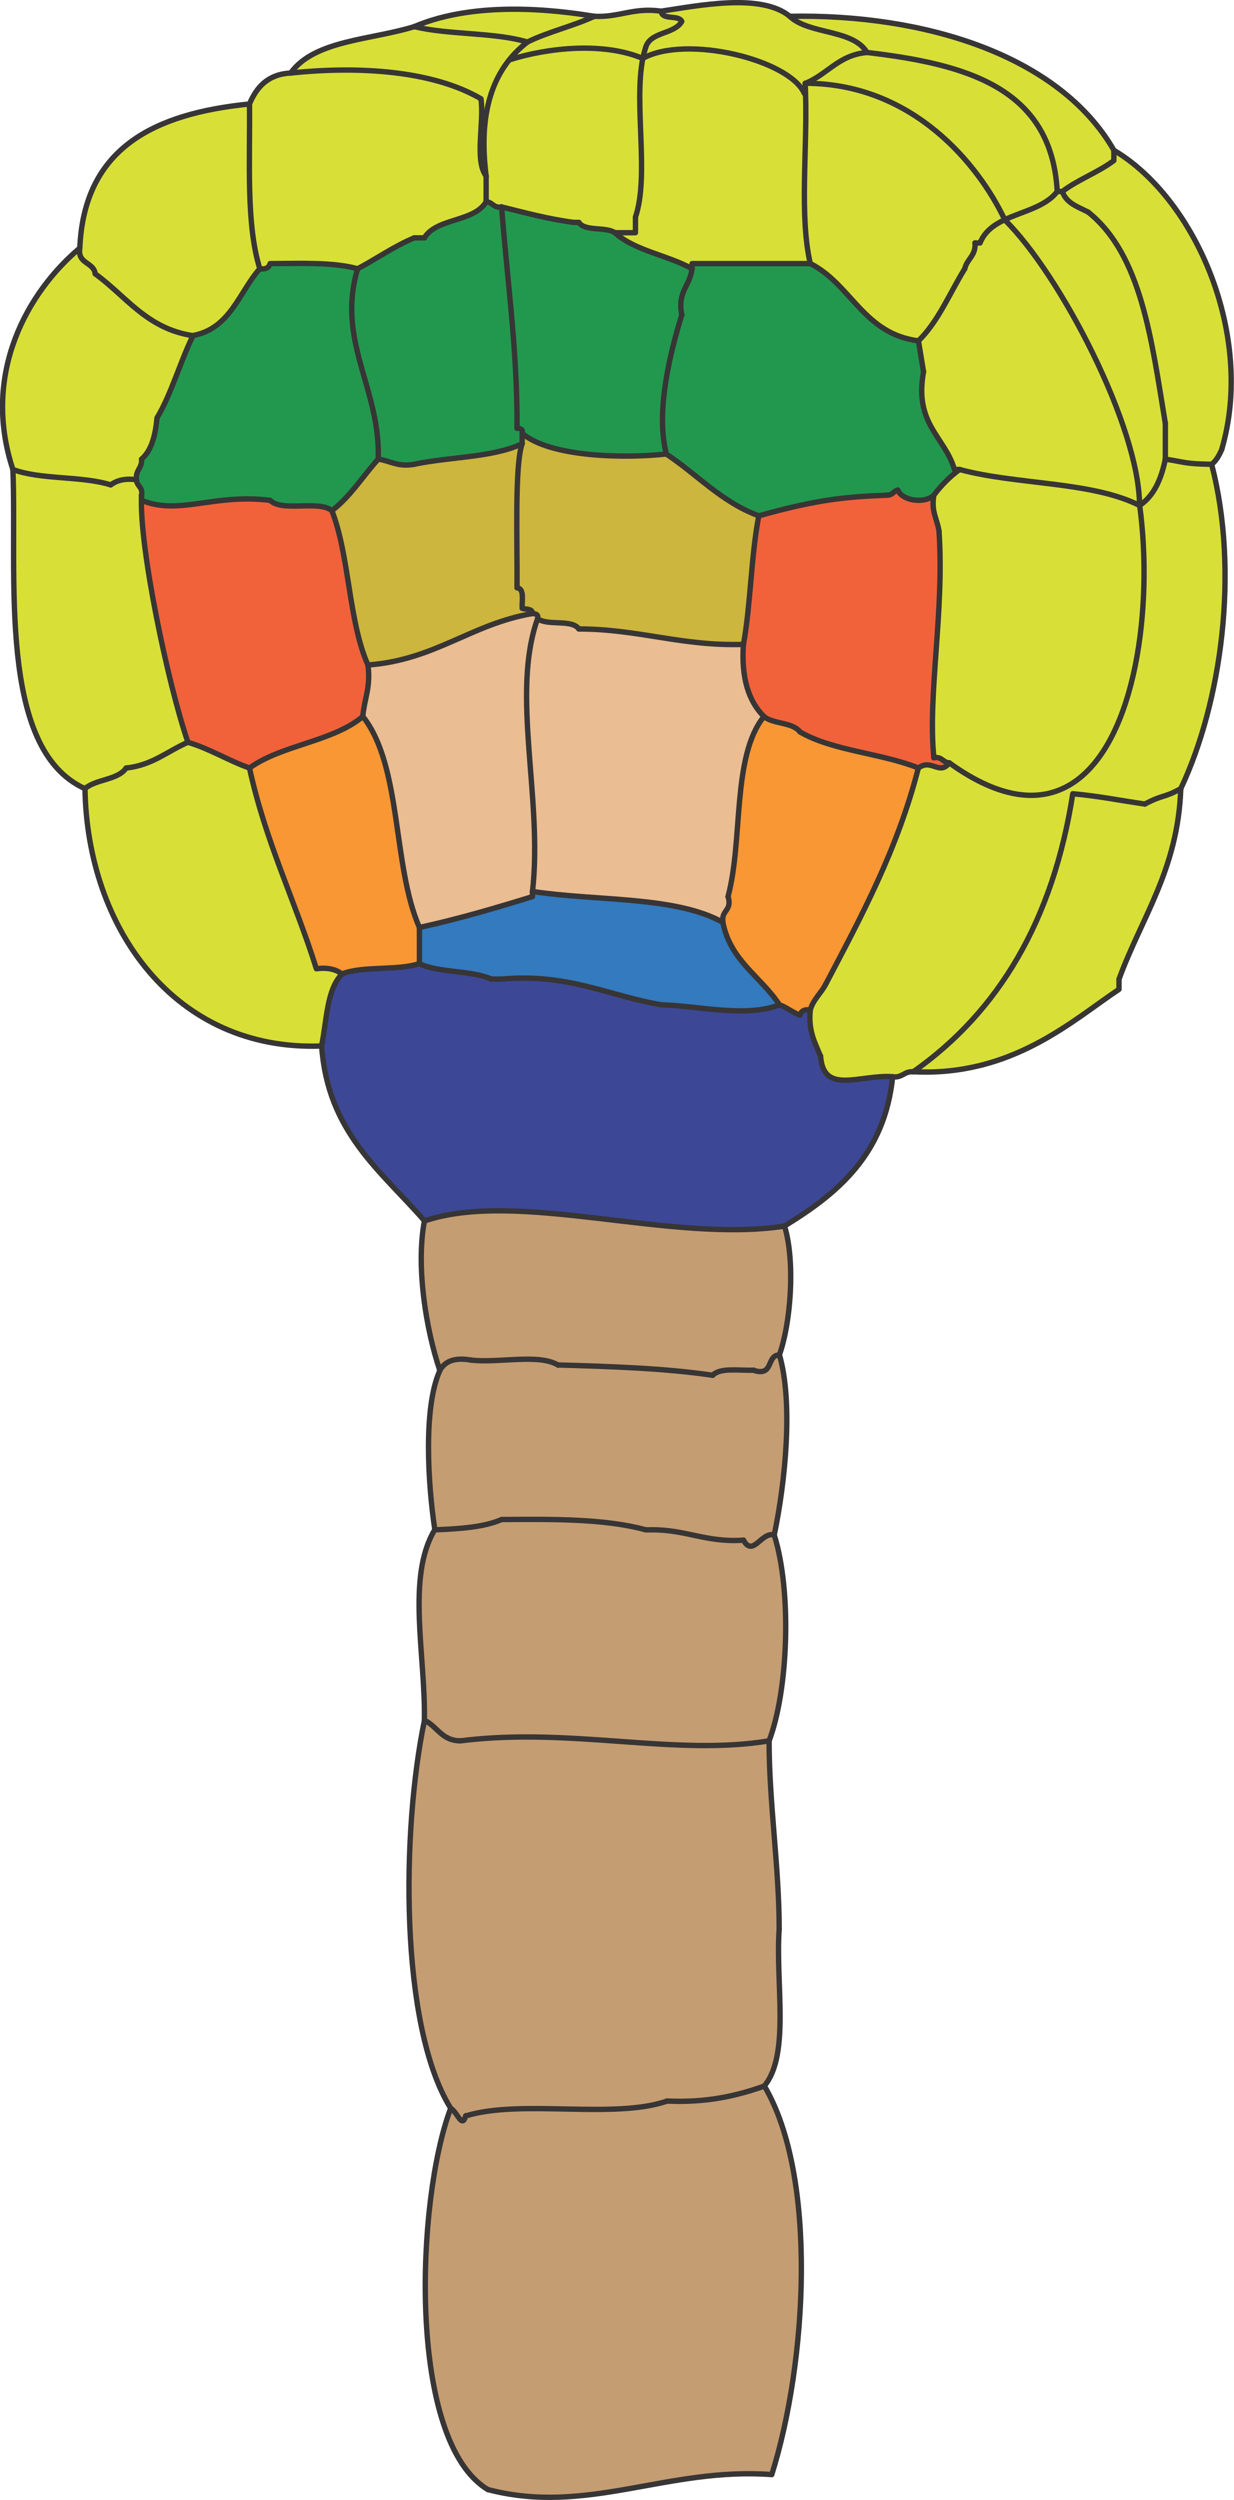 <?xml version="1.0" encoding="UTF-8" standalone="no"?>
<svg id="svg38118" xmlns:rdf="http://www.w3.org/1999/02/22-rdf-syntax-ns#" xmlns="http://www.w3.org/2000/svg" viewBox="0 0 57.52 116.46" version="1.1" xmlns:cc="http://creativecommons.org/ns#" xmlns:dc="http://purl.org/dc/elements/1.1/">
 <defs id="defs38120">
  <clipPath id="clipPath24" clipPathUnits="userSpaceOnUse">
   <path id="path26" d="m436.68 313.74h45.816v-184.86h-45.816v184.86z"/>
  </clipPath>
 </defs>
 <g id="layer1" transform="translate(-305.53 -345.27)">
  <g id="g20" transform="matrix(1.25 0 0 -1.25 -240.19 737.57)">
   <g id="g28">
    <g id="g30" clip-path="url(#clipPath24)">
     <g id="qc" transform="translate(452.21 279.27)">
      <path id="path94" d="m0 0c1.474 0.32 2.853 0.729 4.222 1.151v0.193c2.383-0.366 5.334-0.164 7.098-1.152 0.284-1.44 1.428-2.023 2.109-3.07-1.241-0.493-3.068-0.033-4.41 0-1.97 0.333-3.434 1.175-5.949 0.96h-0.383c-0.752 0.335-1.955 0.22-2.687 0.575v1.343z" class="qc" fill="#337abe"/>
     </g>
     <g id="g128" transform="translate(445.88 285.22)">
      <g id="ground-initials" fill="#f89734">
       <path id="path114" d="m0 0c-0.284 0.103-0.483 0.286-0.768 0.386-0.68 1.047-1.824 1.63-2.108 3.07-0.079 0.463 0.349 0.417 0.192 0.959 0.571 2.113 0.141 5.232 1.341 6.716 0.351-0.289 1.077-0.205 1.343-0.575 1.213-0.706 3.047-0.791 4.413-1.344-0.783-3.055-2.131-5.541-3.454-8.059-0.171-0.338-0.463-0.559-0.575-0.959-0.223 0.034-0.34-0.041-0.384-0.194" transform="translate(20.527 -9.212)" class="ground-initials"/>
       <path id="path130" d="m0 0c1.185 0.862 3.113 0.98 4.221 1.919 1.468-1.857 1.097-5.554 2.11-7.867v-1.343c-0.813-0.273-2.098-0.076-2.878-0.384-0.223 0.161-0.514 0.254-0.959 0.193-0.793 2.53-1.903 4.748-2.494 7.482" class="ground-initials"/>
      </g>
     </g>
     <g id="columella" transform="translate(461.23 276.39)">
      <path id="path142" d="m0 0c1.343-0.033 3.17-0.493 4.41 0 0.284-0.1 0.484-0.283 0.768-0.386 0.044 0.154 0.161 0.228 0.384 0.195-0.083-0.786 0.178-1.229 0.383-1.727 0.103-1.456 1.451-0.679 2.687-0.766-0.297-2.9-2.047-4.348-4.029-5.563-4.235-0.653-9.943 1.376-13.429 0.191-1.605 1.85-3.615 3.29-3.838 6.522 0.194 0.959 0.189 2.115 0.768 2.685 0.78 0.308 2.064 0.111 2.877 0.384 0.733-0.355 1.935-0.24 2.687-0.575h0.384c2.514 0.215 3.978-0.627 5.948-0.96" class="columella" fill="#3c4896"/>
     </g>
     <g id="g168" transform="translate(450.1 287.14)">
      <g id="ground" fill="#f1623b">
       <path id="path90" d="m0 0c-0.363-0.486-0.673 0.176-1.151-0.192-1.367 0.552-3.201 0.637-4.413 1.343-0.266 0.37-0.993 0.287-1.343 0.576-0.578 0.57-0.85 1.45-0.766 2.686 0.275 1.515 0.282 3.297 0.573 4.794 2.229 0.627 3.311 0.711 4.797 0.768 0.193 0 0.228 0.156 0.384 0.189 0.156-0.404 1.013-0.522 1.343-0.189-0.11-0.622 0.131-0.891 0.192-1.343 0.204-2.968-0.428-6.079-0.192-8.441 0.309 0.054 0.33-0.181 0.576-0.191" transform="translate(21.871 -1.726)" class="ground"/>
       <path id="path170" d="m0 0c-1.107-0.938-3.036-1.057-4.221-1.919-0.803 0.281-1.461 0.712-2.3 0.96-0.739 2.144-1.834 7.337-1.727 9.207v-0.192c1.418-0.576 2.679 0.263 4.795 0 0.444-0.452 1.808 0.018 2.302-0.386 0.663-1.701 0.617-4.114 1.343-5.751 0.113-0.819-0.138-1.27-0.192-1.919" class="ground"/>
      </g>
     </g>
     <g id="g176" transform="translate(458.74 313.23)">
      <g id="protoderm" fill="#d8e037">
       <path id="path34" d="m0 0c-0.443 0.581-0.067 1.978-0.192 2.878-1.781 1.041-4.518 1.233-7.1 0.959 0.883 1.228 2.994 1.228 4.605 1.727 1.288-0.314 2.994-0.205 4.221-0.576-0.25-0.194-0.475-0.411-0.673-0.659-0.766-0.962-1.112-2.347-0.861-4.329" transform="translate(-4.029,-5.948)" class="protoderm"/>
       <path id="path38" d="m0 0c-0.31-0.054-0.33 0.182-0.575 0.192v0.959c-0.251 1.983 0.095 3.367 0.861 4.329l0.003-0.003c1.479 0.471 3.543 0.663 4.974 0.054-0.343-1.722 0.248-4.372-0.275-5.915v-0.575h-0.767c-0.343 0.232-1.116 0.036-1.343 0.383h-0.191c-0.962 0.126-1.815 0.361-2.687 0.576" transform="translate(-3.454,-7.099)" class="protoderm"/>
       <path id="path42" d="m0 0c-1.431 0.609-3.495 0.417-4.974-0.054l-0.003 0.003c0.198 0.248 0.423 0.466 0.673 0.66 0.771 0.381 1.709 0.594 2.495 0.959 0.939-0.046 1.454 0.338 2.495 0.192 0.028-0.355 0.649-0.117 0.767-0.384-0.282-0.488-1.164-0.373-1.344-0.959-0.043-0.133-0.079-0.271-0.109-0.417" transform="translate(1.809,-1.568)" class="protoderm"/>
       <path id="path46" d="m0 0c4.027 0.002 6.478-3.044 7.442-5.083-0.404-0.192-0.749-0.44-0.918-0.865h-0.192c0.031-0.478-0.302-0.594-0.384-0.959-0.562-0.908-0.982-1.96-1.726-2.687-2.049 0.254-2.502 2.103-4.03 2.879-0.409 1.762-0.11 4.231-0.176 6.339-0.002 0.128-0.008 0.253-0.016 0.376" transform="translate(7.863,-2.494)" class="protoderm"/>
       <path id="path50" d="m0 0c0.008-0.123 0.014-0.248 0.016-0.376l-0.043-0.003c-0.548 1.251-4.401 2.2-6.026 1.305h-0.002c0.031 0.146 0.067 0.284 0.11 0.417 0.179 0.586 1.061 0.471 1.343 0.959-0.118 0.266-0.739 0.029-0.767 0.384 1.401 0.208 3.729 0.683 4.794-0.192 0.723-0.685 2.346-0.468 2.878-1.343-1.059-0.089-1.479-0.824-2.303-1.151" transform="translate(7.863,-2.494)" class="protoderm"/>
       <path id="path54" d="m0 0v-0.192c-0.903 0.504-2.145 0.673-2.879 1.343h0.768v0.576c0.522 1.542-0.069 4.192 0.274 5.914h0.002c1.625 0.896 5.478-0.054 6.025-1.305l0.043 0.003c0.067-2.108-0.232-4.577 0.177-6.339h-4.41z" transform="translate(3.646,-9.21)" class="protoderm"/>
       <path id="path58" d="m0 0c-0.965 2.039-3.415 5.086-7.442 5.083 0.824 0.328 1.244 1.062 2.302 1.152 3.666-0.43 6.893-1.295 7.1-5.181-0.433-0.573-1.276-0.732-1.96-1.054" transform="translate(15.306 -7.578)" class="protoderm"/>
       <path id="path62" d="m0 0c0.684 0.322 1.527 0.481 1.96 1.054h0.191c0.141-0.435 0.578-0.573 0.96-0.767 1.995-1.586 2.368-4.792 2.878-7.867v-1.343c-0.153-0.743-0.422-1.369-0.96-1.727 0 2.94-2.969 8.629-5.029 10.648v0.002z" transform="translate(15.306 -7.578)" class="protoderm"/>
       <path id="path66" d="m0 0c2.06-2.019 5.029-7.708 5.029-10.647-1.783 0.905-4.604 0.767-6.715 1.342h-0.192c-0.365 1.234-1.512 1.689-1.151 3.646h-0.002l-0.19 1.151c0.744 0.727 1.164 1.779 1.727 2.687 0.082 0.365 0.415 0.481 0.384 0.959h0.192c0.169 0.424 0.514 0.673 0.918 0.864v-0.002z" transform="translate(15.306 -7.58)" class="protoderm"/>
       <path id="path70" d="m0 0c-0.515 1.658-0.361 3.986-0.384 6.14 0.266 0.629 0.686 1.105 1.534 1.151 2.582 0.273 5.32 0.082 7.1-0.959 0.125-0.901-0.251-2.298 0.192-2.878v-0.96c-0.45-0.765-1.839-0.591-2.302-1.343h-0.384c-0.765-0.32-1.4-0.775-2.11-1.151-0.899 0.25-2.106 0.197-3.262 0.192-0.041-0.149-0.159-0.223-0.384-0.192" transform="translate(-12.472 -9.401)" class="protoderm"/>
       <path id="path82" d="m0 0v1.343c-0.51 3.075-0.883 6.281-2.878 7.867-0.382 0.194-0.819 0.332-0.96 0.768 0.581 0.442 1.336 0.71 1.919 1.151v0.383c3.047-1.803 5.26-6.891 4.029-11.128-0.094-0.225-0.205-0.435-0.383-0.576-1.037 0.016-1.019 0.088-1.727 0.192" transform="translate(21.295 -16.501)" class="protoderm"/>
       <path id="path98" d="m0 0c1.151-0.832 1.919-2.044 3.646-2.303-0.487-0.987-0.796-2.146-1.343-3.07-0.062-0.642-0.2-1.207-0.576-1.535 0.023-0.342-0.236-0.404-0.192-0.767-0.445 0.061-0.737-0.031-0.96-0.192-1.069 0.34-2.63 0.187-3.645 0.575-1.179 3.583 0.552 6.616 2.495 8.251-0.093-0.601 0.516-0.506 0.575-0.959" transform="translate(-18.609 -9.593)" class="protoderm"/>
       <path id="path110" d="m0 0c0.022-2.154-0.131-4.482 0.384-6.14-0.78-0.88-1.096-2.231-2.492-2.494-1.727 0.258-2.495 1.471-3.646 2.302-0.059 0.453-0.668 0.358-0.575 0.959 0.158 3.744 2.783 5.018 6.329 5.373" transform="translate(-12.856 -3.262)" class="protoderm"/>
       <path id="path122" d="m0 0c1.036-3.983 0.366-8.875-1.151-12.085-0.632-0.353-0.648-0.209-1.343-0.576-0.899 0.128-1.742 0.302-2.684 0.384l0.046 0.435c2.305 1.563 2.955 6.547 2.445 10.307 0.539 0.359 0.807 0.985 0.96 1.727 0.708-0.105 0.691-0.176 1.727-0.192" transform="translate(23.021 -16.693)" class="protoderm"/>
       <path id="path126" d="m0 0c0.445 0.062 0.736-0.031 0.959-0.192-0.578-0.571-0.573-1.727-0.768-2.686-5.484-0.21-8.741 4.407-8.823 9.593 0.407 0.358 1.221 0.312 1.535 0.767 0.983 0.106 1.543 0.632 2.303 0.96 0.839-0.248 1.496-0.678 2.3-0.96 0.591-2.734 1.701-4.952 2.494-7.482" transform="translate(-10.361 -35.493)" class="protoderm"/>
       <path id="path134" d="m0 0c-0.314-0.455-1.128-0.409-1.535-0.768-3.279 1.474-2.528 7.934-2.687 11.894 1.016-0.389 2.576-0.235 3.646-0.575 0.222 0.161 0.514 0.253 0.96 0.191 0.01-0.245 0.245-0.263 0.191-0.575-0.107-1.87 0.988-7.063 1.728-9.207-0.76-0.328-1.321-0.855-2.303-0.96" transform="translate(-17.458 -28.011)" class="protoderm"/>
       <path id="path150" d="m0 0c-0.207 3.886-3.434 4.75-7.1 5.181-0.532 0.874-2.154 0.657-2.878 1.342 5.03 0.101 10.054-1.455 12.088-4.988v-0.384c-0.583-0.44-1.338-0.709-1.919-1.151h-0.191z" transform="translate(17.266 -6.523)" class="protoderm"/>
       <path id="path154" d="m0 0c0.695 0.366 0.711 0.223 1.343 0.575-0.108-3.026-1.466-4.802-2.303-7.098v-0.384c-1.719-1.144-3.99-3.265-7.675-3.071 3.194 2.245 5.217 5.657 5.948 10.362h0.003c0.942-0.082 1.786-0.256 2.684-0.384" transform="translate(20.527 -29.354)" class="protoderm"/>
       <path id="path166" d="m0 0c2.11-0.575 4.932-0.438 6.715-1.343 0.51-3.761-0.141-8.744-2.445-10.307-1.134-0.77-2.666-0.714-4.654 0.716-0.246 0.01-0.266 0.246-0.576 0.192-0.235 2.361 0.397 5.472 0.192 8.44-0.061 0.452-0.301 0.721-0.192 1.343 0.274 0.368 0.594 0.688 0.96 0.959" transform="translate(13.62 -16.885)" class="protoderm"/>
       <path id="path174" d="m0 0c-0.731-4.705-2.755-8.117-5.948-10.361-0.343 0.025-0.404-0.233-0.767-0.19-1.236 0.087-2.584-0.69-2.686 0.766-0.205 0.498-0.466 0.941-0.384 1.726 0.112 0.4 0.404 0.621 0.575 0.959 1.323 2.518 2.671 5.004 3.454 8.059 0.479 0.368 0.788-0.294 1.152 0.192 1.987-1.43 3.519-1.486 4.653-0.716l-0.046-0.435h-0.003z" transform="translate(17.841 -28.97)" class="protoderm"/>
       <path id="path178" d="m0 0c-0.786-0.366-1.725-0.578-2.495-0.959-1.228 0.371-2.934 0.261-4.221 0.575 1.875 0.801 4.38 0.773 6.716 0.384" class="protoderm"/>
      </g>
     </g>
     <g id="g184" transform="translate(456.05 291.17)">
      <g id="vascular" fill="#ccb63d">
       <path id="path162" d="m0 0c0.014 1.714-0.094 4.566 0.192 5.37v0.383c1.07-0.9 3.853-0.936 5.372-0.767 1.157-0.759 2.047-1.788 3.452-2.302-0.291-1.497-0.299-3.28-0.574-4.794-2.312-0.075-3.903 0.572-6.139 0.575-0.264 0.376-1.177 0.102-1.535 0.384 0.036 0.161-0.075 0.178-0.192 0.192-0.005 0.187-0.235 0.147-0.384 0.191-0.015 0.302 0.092 0.732-0.192 0.768" transform="translate(-.192 .768)" class="vascular"/>
       <path id="path186" d="m0 0c0.148-0.044 0.379-0.005 0.384-0.191-2.298-0.39-3.638-1.736-6.14-1.919-0.726 1.636-0.681 4.049-1.344 5.751 0.692 0.529 1.152 1.284 1.728 1.921 0.45-0.062 0.721-0.302 1.343-0.192 1.32 0.281 2.949 0.248 4.029 0.767-0.286-0.803-0.179-3.656-0.192-5.369 0.284-0.037 0.176-0.466 0.192-0.768" class="vascular"/>
      </g>
     </g>
     <g id="g188" transform="translate(465.64 263.35)">
      <g id="suspensor" fill="#c59d72">
       <path id="path74" d="m0 0c0.361-0.652 0.671 0.33 1.149 0.192 0.66-2.092 0.527-5.782-0.192-7.671-3.513-0.584-7.398 0.521-11.51 0-0.701 0.001-0.862 0.544-1.343 0.766 0.046 2.426-0.675 5.329 0.384 7.097 0.921 0.039 1.826 0.093 2.494 0.384 1.934 0.015 3.866 0.031 5.372-0.384h0.193c1.297 0.02 2.069-0.486 3.453-0.384" transform="translate(-1.341,-6.908)" class="suspensor"/>
       <path id="path78" d="m0 0c-0.494-0.016-0.199-0.821-0.959-0.576-0.553-0.023-1.254 0.105-1.532-0.192-1.786 0.264-3.769 0.328-5.757 0.384-0.708 0.443-2.235 0.067-3.262 0.192-0.621 0.11-0.964-0.059-1.151-0.384-0.506 1.507-0.896 3.832-0.575 5.564 3.486 1.185 9.194-0.844 13.428-0.191 0.412-1.346 0.225-3.649-0.192-4.797" class="suspensor"/>
       <path id="path102" d="m0 0c-3.021 1.809-2.673 10.796-1.389 14.201 0.261-0.156 0.419-0.772 0.56-0.276 2.052 0.638 5.521-0.138 7.514 0.555 1.468-0.069 2.596 0.195 3.623 0.558 1.998-3.385 1.586-10.328 0.276-14.48-3.909 0.287-6.882-1.53-10.584-0.558" transform="translate(-10.87 -42.289)" class="suspensor"/>
       <path id="path146" d="m0 0c0.48-0.222 0.642-0.765 1.343-0.767 4.111 0.522 7.997-0.584 11.51 0 0-2.321 0.376-4.695 0.376-7.015-0.143-1.988 0.417-4.684-0.555-5.848-1.027-0.363-2.154-0.627-3.623-0.558-1.992-0.693-5.462 0.083-7.514-0.555-0.141-0.496-0.299 0.12-0.559 0.276-1.919 3.088-1.832 10.398-0.978 14.467" transform="translate(-13.236 -13.621)" class="suspensor"/>
       <path id="path190" d="m0 0c0.52-1.789 0.22-4.738-0.191-6.716-0.479 0.138-0.788-0.845-1.15-0.192-1.384-0.102-2.156 0.404-3.453 0.384h-0.192c-1.507 0.415-3.439 0.399-5.372 0.383-0.668-0.291-1.574-0.344-2.495-0.383-0.253 1.666-0.442 4.569 0.192 5.948 0.187 0.325 0.53 0.494 1.151 0.384 1.027-0.125 2.554 0.251 3.262-0.192 1.988-0.056 3.971-0.12 5.757-0.384 0.278 0.297 0.979 0.169 1.532 0.192 0.76-0.245 0.465 0.56 0.959 0.576" class="suspensor"/>
      </g>
     </g>
     <g id="g192" transform="translate(450.68 296.73)">
      <g id="inner-upper" fill="#22984f">
       <path id="path86" d="m0 0c-0.36-1.958 0.786-2.413 1.151-3.646h0.193c-0.366-0.271-0.686-0.591-0.96-0.959-0.33-0.333-1.187-0.215-1.343 0.189-0.156-0.033-0.191-0.189-0.384-0.189-1.486-0.057-2.568-0.141-4.797-0.768-1.404 0.515-2.295 1.543-3.451 2.303-0.409 1.591 0.149 3.794 0.576 5.18-0.173 0.875 0.317 1.088 0.384 1.727v0.192h4.41c1.528-0.775 1.981-2.625 4.03-2.878l0.189-1.151h0.002z" transform="translate(20.335 3.262)" class="inner-upper"/>
       <path id="path118" d="m0 0c0.036 0.164-0.074 0.182-0.192 0.192 0.015 2.957-0.371 5.513-0.576 8.25 0.872-0.214 1.725-0.45 2.687-0.575h0.191c0.228-0.348 1-0.151 1.343-0.384 0.735-0.67 1.976-0.839 2.879-1.343-0.067-0.64-0.558-0.852-0.384-1.727-0.427-1.387-0.985-3.589-0.576-5.181-1.519-0.168-4.303-0.132-5.372 0.768" transform="translate(5.372 .96)" class="inner-upper"/>
       <path id="path138" d="m0 0c-1.08-0.519-2.709-0.486-4.029-0.768-0.622-0.109-0.893 0.131-1.343 0.192 0.092 2.623-1.571 4.396-0.768 7.1 0.711 0.376 1.346 0.831 2.111 1.151h0.383c0.463 0.752 1.853 0.578 2.303 1.343 0.245-0.01 0.266-0.246 0.575-0.192 0.205-2.737 0.591-5.293 0.576-8.25 0.118-0.011 0.228-0.029 0.192-0.192v-0.384z" transform="translate(5.372 .576)" class="inner-upper"/>
       <path id="path194" d="m0 0c-0.576-0.637-1.036-1.392-1.728-1.921-0.493 0.404-1.857-0.066-2.301 0.386-2.117 0.264-3.377-0.575-4.795 0v0.192c0.053 0.312-0.182 0.33-0.192 0.575-0.044 0.364 0.215 0.425 0.192 0.768 0.376 0.328 0.514 0.893 0.576 1.535 0.547 0.923 0.856 2.083 1.343 3.07 1.396 0.264 1.712 1.614 2.492 2.495 0.225-0.031 0.343 0.043 0.384 0.192 1.156 0.004 2.363 0.058 3.261-0.192-0.803-2.704 0.86-4.477 0.768-7.1" class="inner-upper"/>
      </g>
     </g>
     <g id="g196" transform="translate(456.63 290.78)">
      <g id="vascular-initials" fill="#eabd92">
       <path id="path106" d="m0 0c-1.008-2.809 0.202-6.697-0.191-10.169v-0.192c-1.37-0.422-2.748-0.831-4.222-1.152-1.013 2.314-0.642 6.01-2.11 7.867 0.053 0.65 0.304 1.1 0.192 1.919 2.502 0.184 3.842 1.53 6.14 1.919 0.117-0.013 0.227-0.031 0.191-0.192" class="vascular-initials"/>
       <path id="path198" d="m0 0c0.358-0.281 1.271-0.008 1.535-0.384 2.236-0.003 3.827-0.649 6.14-0.575-0.084-1.236 0.187-2.116 0.765-2.687-1.2-1.483-0.77-4.602-1.34-6.715 0.156-0.542-0.272-0.496-0.193-0.959-1.764 0.987-4.715 0.785-7.098 1.151 0.393 3.472-0.817 7.36 0.191 10.169" class="vascular-initials"/>
      </g>
     </g>
    </g>
   </g>
  </g>
  <g id="g200" transform="matrix(1.25 0 0 -1.25 350.26 367.14)">
   <path id="path202" stroke-linejoin="round" d="m0 0c-0.366-0.271-0.686-0.591-0.96-0.959" stroke="#373535" stroke-linecap="round" stroke-width=".2" fill="none"/>
  </g>
  <g id="g204" transform="matrix(1.25 0 0 -1.25 324.84 366.9)">
   <path id="path206" stroke-linejoin="round" d="m0 0c-0.622-0.11-0.893 0.131-1.343 0.192" stroke="#373535" stroke-linecap="round" stroke-width=".2" fill="none"/>
  </g>
  <g id="g208" transform="matrix(1.25 0 0 -1.25 329.87 365.94)">
   <path id="path210" stroke-linejoin="round" d="m0 0c-1.08-0.519-2.709-0.486-4.029-0.768" stroke="#373535" stroke-linecap="round" stroke-width=".2" fill="none"/>
  </g>
  <g id="g212" transform="matrix(1.25 0 0 -1.25 329.63 365.22)">
   <path id="path214" stroke-linejoin="round" d="m0 0c0.016 2.958-0.37 5.513-0.575 8.25" stroke="#373535" stroke-linecap="round" stroke-width=".2" fill="none"/>
  </g>
  <g id="g216" transform="matrix(1.25 0 0 -1.25 329.87 365.46)">
   <path id="path218" stroke-linejoin="round" d="m0 0c0.036 0.164-0.074 0.182-0.192 0.192" stroke="#373535" stroke-linecap="round" stroke-width=".2" fill="none"/>
  </g>
  <g id="g220" transform="matrix(1.25 0 0 -1.25 332.27 355.63)">
   <path id="path222" stroke-linejoin="round" d="m0 0h0.191" stroke="#373535" stroke-linecap="round" stroke-width=".2" fill="none"/>
  </g>
  <g id="g224" transform="matrix(1.25 0 0 -1.25 324.84 356.35)">
   <path id="path226" stroke-linejoin="round" d="m0 0c-0.765-0.32-1.399-0.775-2.11-1.151" stroke="#373535" stroke-linecap="round" stroke-width=".2" fill="none"/>
  </g>
  <g id="g228" transform="matrix(1.25 0 0 -1.25 328.19 354.67)">
   <path id="path230" stroke-linejoin="round" d="m0 0c-0.45-0.765-1.84-0.591-2.303-1.343" stroke="#373535" stroke-linecap="round" stroke-width=".2" fill="none"/>
  </g>
  <g id="g232" transform="matrix(1.25 0 0 -1.25 317.16 350.11)">
   <path id="path234" stroke-linejoin="round" d="m0 0c0.266 0.629 0.686 1.105 1.534 1.151" stroke="#373535" stroke-linecap="round" stroke-width=".2" fill="none"/>
  </g>
  <g id="g236" transform="matrix(1.25 0 0 -1.25 357.45 352.27)">
   <path id="path238" stroke-linejoin="round" d="m0 0c3.047-1.803 5.26-6.892 4.029-11.128" stroke="#373535" stroke-linecap="round" stroke-width=".2" fill="none"/>
  </g>
  <g id="g240" transform="matrix(1.25 0 0 -1.25 360.57 382.01)">
   <path id="path242" stroke-linejoin="round" d="m0 0c-0.107-3.026-1.466-4.802-2.303-7.099" stroke="#373535" stroke-linecap="round" stroke-width=".2" fill="none"/>
  </g>
  <g id="g244" transform="matrix(1.25 0 0 -1.25 326.99 426.37)">
   <path id="path246" stroke-linejoin="round" d="m0 0c-0.701 0.002-0.862 0.545-1.343 0.767 0.046 2.425-0.676 5.329 0.384 7.096" stroke="#373535" stroke-linecap="round" stroke-width=".2" fill="none"/>
  </g>
  <g id="g248" transform="matrix(1.25 0 0 -1.25 341.38 426.37)">
   <path id="path250" stroke-linejoin="round" d="m0 0c-3.513-0.584-7.398 0.521-11.51 0" stroke="#373535" stroke-linecap="round" stroke-width=".2" fill="none"/>
  </g>
  <g id="g252" transform="matrix(1.25 0 0 -1.25 341.62 416.78)">
   <path id="path254" stroke-linejoin="round" d="m0 0c0.659-2.093 0.526-5.782-0.192-7.672" stroke="#373535" stroke-linecap="round" stroke-width=".2" fill="none"/>
  </g>
  <g id="g256" transform="matrix(1.25 0 0 -1.25 325.8 416.54)">
   <path id="path258" stroke-linejoin="round" d="m0 0c-0.254 1.666-0.442 4.569 0.191 5.948" stroke="#373535" stroke-linecap="round" stroke-width=".2" fill="none"/>
  </g>
  <g id="g260" transform="matrix(1.25 0 0 -1.25 328.91 416.06)">
   <path id="path262" stroke-linejoin="round" d="m0 0c-0.668-0.291-1.573-0.345-2.494-0.384" stroke="#373535" stroke-linecap="round" stroke-width=".2" fill="none"/>
  </g>
  <g id="g264" transform="matrix(1.25 0 0 -1.25 342.1 402.39)">
   <path id="path266" stroke-linejoin="round" d="m0 0c0.411-1.346 0.225-3.648-0.192-4.797" stroke="#373535" stroke-linecap="round" stroke-width=".2" fill="none"/>
  </g>
  <g id="g268" transform="matrix(1.25 0 0 -1.25 326.03 409.11)">
   <path id="path270" stroke-linejoin="round" d="m0 0c-0.506 1.507-0.896 3.832-0.575 5.564" stroke="#373535" stroke-linecap="round" stroke-width=".2" fill="none"/>
  </g>
  <g id="g272" transform="matrix(1.25 0 0 -1.25 327.47 408.63)">
   <path id="path274" stroke-linejoin="round" d="m0 0c-0.621 0.11-0.964-0.059-1.151-0.384" stroke="#373535" stroke-linecap="round" stroke-width=".2" fill="none"/>
  </g>
  <g id="g276" transform="matrix(1.25 0 0 -1.25 338.75 409.34)">
   <path id="path278" stroke-linejoin="round" d="m0 0c-1.786 0.264-3.769 0.327-5.757 0.384" stroke="#373535" stroke-linecap="round" stroke-width=".2" fill="none"/>
  </g>
  <g id="g280" transform="matrix(1.25 0 0 -1.25 342.1 402.39)">
   <path id="path282" stroke-linejoin="round" d="m0 0c-4.234-0.653-9.942 1.376-13.429 0.191" stroke="#373535" stroke-linecap="round" stroke-width=".2" fill="none"/>
  </g>
  <g id="g284" transform="matrix(1.25 0 0 -1.25 347.14 395.43)">
   <path id="path286" stroke-linejoin="round" d="m0 0c-0.297-2.9-2.047-4.349-4.029-5.563" stroke="#373535" stroke-linecap="round" stroke-width=".2" fill="none"/>
  </g>
  <g id="g288" transform="matrix(1.25 0 0 -1.25 321.48 390.64)">
   <path id="path290" stroke-linejoin="round" d="m0 0c0.78 0.308 2.064 0.11 2.878 0.384" stroke="#373535" stroke-linecap="round" stroke-width=".2" fill="none"/>
  </g>
  <g id="g292" transform="matrix(1.25 0 0 -1.25 325.32 402.15)">
   <path id="path294" stroke-linejoin="round" d="m0 0c-1.604 1.85-3.615 3.29-3.838 6.521" stroke="#373535" stroke-linecap="round" stroke-width=".2" fill="none"/>
  </g>
  <g id="g296" transform="matrix(1.25 0 0 -1.25 317.16 381.05)">
   <path id="path298" stroke-linejoin="round" d="m0 0c0.591-2.734 1.701-4.952 2.494-7.482 0.445 0.061 0.736-0.032 0.959-0.193" stroke="#373535" stroke-linecap="round" stroke-width=".2" fill="none"/>
  </g>
  <g id="g300" transform="matrix(1.25 0 0 -1.25 311.41 381.05)">
   <path id="path302" stroke-linejoin="round" d="m0 0c0.982 0.105 1.543 0.632 2.303 0.96" stroke="#373535" stroke-linecap="round" stroke-width=".2" fill="none"/>
  </g>
  <g id="g304" transform="matrix(1.25 0 0 -1.25 320.52 394)">
   <path id="path306" stroke-linejoin="round" d="m0 0c-5.484-0.21-8.741 4.407-8.823 9.593" stroke="#373535" stroke-linecap="round" stroke-width=".2" fill="none"/>
  </g>
  <g id="g308" transform="matrix(1.25 0 0 -1.25 321.48 390.64)">
   <path id="path310" stroke-linejoin="round" d="m0 0c-0.578-0.57-0.573-1.727-0.768-2.686" stroke="#373535" stroke-linecap="round" stroke-width=".2" fill="none"/>
  </g>
  <g id="g312" transform="matrix(1.25 0 0 -1.25 309.49 382.01)">
   <path id="path314" stroke-linejoin="round" d="m0 0c-3.279 1.474-2.527 7.934-2.687 11.894" stroke="#373535" stroke-linecap="round" stroke-width=".2" fill="none"/>
  </g>
  <g id="g316" transform="matrix(1.25 0 0 -1.25 311.41 381.05)">
   <path id="path318" stroke-linejoin="round" d="m0 0c-0.314-0.455-1.128-0.409-1.535-0.768" stroke="#373535" stroke-linecap="round" stroke-width=".2" fill="none"/>
  </g>
  <g id="g320" transform="matrix(1.25 0 0 -1.25 309.25 356.83)">
   <path id="path322" stroke-linejoin="round" d="m0 0c0.158 3.743 2.783 5.017 6.329 5.373" stroke="#373535" stroke-linecap="round" stroke-width=".2" fill="none"/>
  </g>
  <g id="g324" transform="matrix(1.25 0 0 -1.25 317.16 350.11)">
   <path id="path326" stroke-linejoin="round" d="m0 0c0.022-2.154-0.131-4.482 0.384-6.14" stroke="#373535" stroke-linecap="round" stroke-width=".2" fill="none"/>
  </g>
  <g id="g328" transform="matrix(1.25 0 0 -1.25 324.84 346.51)">
   <path id="path330" stroke-linejoin="round" d="m0 0c1.875 0.801 4.38 0.773 6.716 0.384" stroke="#373535" stroke-linecap="round" stroke-width=".2" fill="none"/>
  </g>
  <g id="g332" transform="matrix(1.25 0 0 -1.25 337.79 357.79)">
   <path id="path334" stroke-linejoin="round" d="m0 0c-0.903 0.504-2.145 0.673-2.879 1.343" stroke="#373535" stroke-linecap="round" stroke-width=".2" fill="none"/>
  </g>
  <g id="g336" transform="matrix(1.25 0 0 -1.25 336.35 345.79)">
   <path id="path338" stroke-linejoin="round" d="m0 0c1.401 0.208 3.729 0.683 4.794-0.192" stroke="#373535" stroke-linecap="round" stroke-width=".2" fill="none"/>
  </g>
  <g id="g340" transform="matrix(1.25 0 0 -1.25 341.62 416.78)">
   <path id="path342" stroke-linejoin="round" d="m0 0c-0.479 0.138-0.788-0.845-1.149-0.192" stroke="#373535" stroke-linecap="round" stroke-width=".2" fill="none"/>
  </g>
  <g id="g344" transform="matrix(1.25 0 0 -1.25 341.86 408.38)">
   <path id="path346" stroke-linejoin="round" d="m0 0c0.52-1.789 0.22-4.738-0.191-6.716" stroke="#373535" stroke-linecap="round" stroke-width=".2" fill="none"/>
  </g>
  <g id="g348" transform="matrix(1.25 0 0 -1.25 340.66 409.11)">
   <path id="path350" stroke-linejoin="round" d="m0 0c0.76-0.245 0.465 0.561 0.959 0.576" stroke="#373535" stroke-linecap="round" stroke-width=".2" fill="none"/>
  </g>
  <g id="g352" transform="matrix(1.25 0 0 -1.25 335.63 416.54)">
   <path id="path354" stroke-linejoin="round" d="m0 0c-1.507 0.415-3.438 0.399-5.372 0.384" stroke="#373535" stroke-linecap="round" stroke-width=".2" fill="none"/>
  </g>
  <g id="g356" transform="matrix(1.25 0 0 -1.25 335.87 416.54)">
   <path id="path358" stroke-linejoin="round" d="m0 0h-0.192" stroke="#373535" stroke-linecap="round" stroke-width=".2" fill="none"/>
  </g>
  <g id="g360" transform="matrix(1.25 0 0 -1.25 340.19 417.02)">
   <path id="path362" stroke-linejoin="round" d="m0 0c-1.384-0.102-2.156 0.404-3.453 0.384" stroke="#373535" stroke-linecap="round" stroke-width=".2" fill="none"/>
  </g>
  <g id="g364" transform="matrix(1.25 0 0 -1.25 338.75 409.34)">
   <path id="path366" stroke-linejoin="round" d="m0 0c0.278 0.297 0.979 0.169 1.532 0.191" stroke="#373535" stroke-linecap="round" stroke-width=".2" fill="none"/>
  </g>
  <g id="g368" transform="matrix(1.25 0 0 -1.25 327.47 408.63)">
   <path id="path370" stroke-linejoin="round" d="m0 0c1.026-0.125 2.554 0.251 3.262-0.191" stroke="#373535" stroke-linecap="round" stroke-width=".2" fill="none"/>
  </g>
  <g id="g372" transform="matrix(1.25 0 0 -1.25 330.35 386.8)">
   <path id="path374" stroke-linejoin="round" d="m0 0c2.384-0.366 5.334-0.164 7.099-1.151" stroke="#373535" stroke-linecap="round" stroke-width=".2" fill="none"/>
  </g>
  <g id="g376" transform="matrix(1.25 0 0 -1.25 325.08 390.16)">
   <path id="path378" stroke-linejoin="round" d="m0 0v1.343" stroke="#373535" stroke-linecap="round" stroke-width=".2" fill="none"/>
  </g>
  <g id="g380" transform="matrix(1.25 0 0 -1.25 328.43 390.88)">
   <path id="path382" stroke-linejoin="round" d="m0 0c-0.752 0.335-1.954 0.22-2.687 0.575" stroke="#373535" stroke-linecap="round" stroke-width=".2" fill="none"/>
  </g>
  <g id="g384" transform="matrix(1.25 0 0 -1.25 328.91 390.88)">
   <path id="path386" stroke-linejoin="round" d="m0 0h-0.384" stroke="#373535" stroke-linecap="round" stroke-width=".2" fill="none"/>
  </g>
  <g id="g388" transform="matrix(1.25 0 0 -1.25 336.35 392.08)">
   <path id="path390" stroke-linejoin="round" d="m0 0c-1.97 0.333-3.434 1.175-5.948 0.96" stroke="#373535" stroke-linecap="round" stroke-width=".2" fill="none"/>
  </g>
  <g id="g392" transform="matrix(1.25 0 0 -1.25 341.86 392.08)">
   <path id="path394" stroke-linejoin="round" d="m0 0c-1.24-0.493-3.067-0.033-4.41 0" stroke="#373535" stroke-linecap="round" stroke-width=".2" fill="none"/>
  </g>
  <g id="g396" transform="matrix(1.25 0 0 -1.25 339.23 388.24)">
   <path id="path398" stroke-linejoin="round" d="m0 0c-0.079 0.463 0.349 0.417 0.192 0.959" stroke="#373535" stroke-linecap="round" stroke-width=".2" fill="none"/>
  </g>
  <g id="g400" transform="matrix(1.25 0 0 -1.25 341.86 392.08)">
   <path id="path402" stroke-linejoin="round" d="m0 0c-0.681 1.047-1.824 1.63-2.108 3.07" stroke="#373535" stroke-linecap="round" stroke-width=".2" fill="none"/>
  </g>
  <g id="g404" transform="matrix(1.25 0 0 -1.25 343.3 392.32)">
   <path id="path406" stroke-linejoin="round" d="m0 0c-0.223 0.033-0.34-0.041-0.384-0.194-0.284 0.102-0.483 0.286-0.767 0.385" stroke="#373535" stroke-linecap="round" stroke-width=".2" fill="none"/>
  </g>
  <g id="g408" transform="matrix(1.25 0 0 -1.25 341.14 378.65)">
   <path id="path410" stroke-linejoin="round" d="m0 0c-1.2-1.483-0.771-4.603-1.341-6.716" stroke="#373535" stroke-linecap="round" stroke-width=".2" fill="none"/>
  </g>
  <g id="g412" transform="matrix(1.25 0 0 -1.25 322.44 378.65)">
   <path id="path414" stroke-linejoin="round" d="m0 0c-1.107-0.938-3.036-1.057-4.221-1.919" stroke="#373535" stroke-linecap="round" stroke-width=".2" fill="none"/>
  </g>
  <g id="g416" transform="matrix(1.25 0 0 -1.25 321 369.06)">
   <path id="path418" stroke-linejoin="round" d="m0 0c0.663-1.701 0.617-4.114 1.344-5.751" stroke="#373535" stroke-linecap="round" stroke-width=".2" fill="none"/>
  </g>
  <g id="g420" transform="matrix(1.25 0 0 -1.25 314.29 379.85)">
   <path id="path422" stroke-linejoin="round" d="m0 0c-0.739 2.144-1.835 7.337-1.728 9.207" stroke="#373535" stroke-linecap="round" stroke-width=".2" fill="none"/>
  </g>
  <g id="g424" transform="matrix(1.25 0 0 -1.25 317.16 381.05)">
   <path id="path426" stroke-linejoin="round" d="m0 0c-0.804 0.281-1.461 0.712-2.3 0.96" stroke="#373535" stroke-linecap="round" stroke-width=".2" fill="none"/>
  </g>
  <g id="g428" transform="matrix(1.25 0 0 -1.25 349.3 370.02)">
   <path id="path430" stroke-linejoin="round" d="m0 0c0.204-2.968-0.428-6.079-0.192-8.44" stroke="#373535" stroke-linecap="round" stroke-width=".2" fill="none"/>
  </g>
  <g id="g432" transform="matrix(1.25 0 0 -1.25 341.14 378.65)">
   <path id="path434" stroke-linejoin="round" d="m0 0c-0.578 0.57-0.85 1.45-0.766 2.687" stroke="#373535" stroke-linecap="round" stroke-width=".2" fill="none"/>
  </g>
  <g id="g436" transform="matrix(1.25 0 0 -1.25 342.82 379.37)">
   <path id="path438" stroke-linejoin="round" d="m0 0c-0.266 0.37-0.992 0.286-1.343 0.575" stroke="#373535" stroke-linecap="round" stroke-width=".2" fill="none"/>
  </g>
  <g id="g440" transform="matrix(1.25 0 0 -1.25 348.34 381.05)">
   <path id="path442" stroke-linejoin="round" d="m0 0c-1.366 0.553-3.2 0.638-4.413 1.344" stroke="#373535" stroke-linecap="round" stroke-width=".2" fill="none"/>
  </g>
  <g id="g444" transform="matrix(1.25 0 0 -1.25 349.06 380.57)">
   <path id="path446" stroke-linejoin="round" d="m0 0c0.31 0.054 0.33-0.182 0.576-0.191" stroke="#373535" stroke-linecap="round" stroke-width=".2" fill="none"/>
  </g>
  <g id="g448" transform="matrix(1.25 0 0 -1.25 349.06 368.34)">
   <path id="path450" stroke-linejoin="round" d="m0 0c-0.109-0.622 0.131-0.891 0.192-1.343" stroke="#373535" stroke-linecap="round" stroke-width=".2" fill="none"/>
  </g>
  <g id="g452" transform="matrix(1.25 0 0 -1.25 347.38 368.1)">
   <path id="path454" stroke-linejoin="round" d="m0 0c0.156-0.404 1.013-0.522 1.343-0.189" stroke="#373535" stroke-linecap="round" stroke-width=".2" fill="none"/>
  </g>
  <g id="g456" transform="matrix(1.25 0 0 -1.25 349.78 380.81)">
   <path id="path458" stroke-linejoin="round" d="m0 0c1.987-1.431 3.52-1.486 4.653-0.717 2.305 1.564 2.955 6.547 2.446 10.308" stroke="#373535" stroke-linecap="round" stroke-width=".2" fill="none"/>
  </g>
  <g id="g460" transform="matrix(1.25 0 0 -1.25 348.34 381.05)">
   <path id="path462" stroke-linejoin="round" d="m0 0c0.479 0.368 0.788-0.294 1.151 0.192" stroke="#373535" stroke-linecap="round" stroke-width=".2" fill="none"/>
  </g>
  <g id="g464" transform="matrix(1.25 0 0 -1.25 344.02 391.12)">
   <path id="path466" stroke-linejoin="round" d="m0 0c1.323 2.518 2.671 5.004 3.454 8.059" stroke="#373535" stroke-linecap="round" stroke-width=".2" fill="none"/>
  </g>
  <g id="g468" transform="matrix(1.25 0 0 -1.25 343.3 392.32)">
   <path id="path470" stroke-linejoin="round" d="m0 0c0.112 0.399 0.404 0.621 0.575 0.959" stroke="#373535" stroke-linecap="round" stroke-width=".2" fill="none"/>
  </g>
  <g id="g472" transform="matrix(1.25 0 0 -1.25 343.78 394.48)">
   <path id="path474" stroke-linejoin="round" d="m0 0c-0.205 0.498-0.466 0.941-0.384 1.727" stroke="#373535" stroke-linecap="round" stroke-width=".2" fill="none"/>
  </g>
  <g id="g476" transform="matrix(1.25 0 0 -1.25 347.14 395.43)">
   <path id="path478" stroke-linejoin="round" d="m0 0c-1.236 0.087-2.584-0.69-2.687 0.766" stroke="#373535" stroke-linecap="round" stroke-width=".2" fill="none"/>
  </g>
  <g id="g480" transform="matrix(1.25 0 0 -1.25 348.1 395.2)">
   <path id="path482" stroke-linejoin="round" d="m0 0c-0.343 0.025-0.403-0.232-0.767-0.189" stroke="#373535" stroke-linecap="round" stroke-width=".2" fill="none"/>
  </g>
  <g id="g484" transform="matrix(1.25 0 0 -1.25 360.57 382.01)">
   <path id="path486" stroke-linejoin="round" d="m0 0c-0.632-0.353-0.647-0.209-1.343-0.575" stroke="#373535" stroke-linecap="round" stroke-width=".2" fill="none"/>
  </g>
  <g id="g488" transform="matrix(1.25 0 0 -1.25 359.85 366.66)">
   <path id="path490" stroke-linejoin="round" d="m0 0c0.708-0.104 0.69-0.176 1.727-0.192" stroke="#373535" stroke-linecap="round" stroke-width=".2" fill="none"/>
  </g>
  <g id="g492" transform="matrix(1.25 0 0 -1.25 322.68 376.25)">
   <path id="path494" stroke-linejoin="round" d="m0 0c2.502 0.184 3.842 1.529 6.14 1.919" stroke="#373535" stroke-linecap="round" stroke-width=".2" fill="none"/>
  </g>
  <g id="g496" transform="matrix(1.25 0 0 -1.25 322.44 378.65)">
   <path id="path498" stroke-linejoin="round" d="m0 0c0.054 0.649 0.305 1.1 0.192 1.919" stroke="#373535" stroke-linecap="round" stroke-width=".2" fill="none"/>
  </g>
  <g id="g500" transform="matrix(1.25 0 0 -1.25 325.08 388.48)">
   <path id="path502" stroke-linejoin="round" d="m0 0c-1.013 2.313-0.642 6.01-2.11 7.867" stroke="#373535" stroke-linecap="round" stroke-width=".2" fill="none"/>
  </g>
  <g id="g504" transform="matrix(1.25 0 0 -1.25 330.35 386.8)">
   <path id="path506" stroke-linejoin="round" d="m0 0v-0.192c-1.369-0.422-2.748-0.831-4.222-1.152" stroke="#373535" stroke-linecap="round" stroke-width=".2" fill="none"/>
  </g>
  <g id="g508" transform="matrix(1.25 0 0 -1.25 330.59 374.09)">
   <path id="path510" stroke-linejoin="round" d="m0 0c-1.008-2.809 0.202-6.697-0.191-10.169" stroke="#373535" stroke-linecap="round" stroke-width=".2" fill="none"/>
  </g>
  <g id="g512" transform="matrix(1.25 0 0 -1.25 362.01 366.9)">
   <path id="path514" stroke-linejoin="round" d="m0 0c0.179 0.141 0.289 0.351 0.384 0.576" stroke="#373535" stroke-linecap="round" stroke-width=".2" fill="none"/>
  </g>
  <g id="g516" transform="matrix(1.25 0 0 -1.25 360.57 382.01)">
   <path id="path518" stroke-linejoin="round" d="m0 0c1.518 3.211 2.188 8.103 1.151 12.085" stroke="#373535" stroke-linecap="round" stroke-width=".2" fill="none"/>
  </g>
  <g id="g520" transform="matrix(1.25 0 0 -1.25 329.87 365.94)">
   <path id="path522" stroke-linejoin="round" d="m0 0v0.384" stroke="#373535" stroke-linecap="round" stroke-width=".2" fill="none"/>
  </g>
  <g id="g524" transform="matrix(1.25 0 0 -1.25 329.63 372.65)">
   <path id="path526" stroke-linejoin="round" d="m0 0c0.014 1.714-0.094 4.566 0.192 5.37" stroke="#373535" stroke-linecap="round" stroke-width=".2" fill="none"/>
  </g>
  <g id="g528" transform="matrix(1.25 0 0 -1.25 330.35 373.85)">
   <path id="path530" stroke-linejoin="round" d="m0 0c-0.005 0.187-0.235 0.147-0.384 0.191-0.015 0.302 0.092 0.732-0.192 0.768" stroke="#373535" stroke-linecap="round" stroke-width=".2" fill="none"/>
  </g>
  <g id="g532" transform="matrix(1.25 0 0 -1.25 330.59 374.09)">
   <path id="path534" stroke-linejoin="round" d="m0 0c0.036 0.161-0.074 0.179-0.191 0.192" stroke="#373535" stroke-linecap="round" stroke-width=".2" fill="none"/>
  </g>
  <g id="g536" transform="matrix(1.25 0 0 -1.25 332.51 374.57)">
   <path id="path538" stroke-linejoin="round" d="m0 0c-0.264 0.376-1.177 0.103-1.535 0.384" stroke="#373535" stroke-linecap="round" stroke-width=".2" fill="none"/>
  </g>
  <g id="g540" transform="matrix(1.25 0 0 -1.25 340.19 375.29)">
   <path id="path542" stroke-linejoin="round" d="m0 0c-2.313-0.074-3.903 0.572-6.14 0.575" stroke="#373535" stroke-linecap="round" stroke-width=".2" fill="none"/>
  </g>
  <g id="g544" transform="matrix(1.25 0 0 -1.25 340.9 369.3)">
   <path id="path546" stroke-linejoin="round" d="m0 0c-0.291-1.497-0.299-3.279-0.573-4.794" stroke="#373535" stroke-linecap="round" stroke-width=".2" fill="none"/>
  </g>
  <g id="g548" transform="matrix(1.25 0 0 -1.25 329.87 365.46)">
   <path id="path550" stroke-linejoin="round" d="m0 0c1.069-0.9 3.853-0.936 5.372-0.768" stroke="#373535" stroke-linecap="round" stroke-width=".2" fill="none"/>
  </g>
  <g id="g552" transform="matrix(1.25 0 0 -1.25 340.9 369.3)">
   <path id="path554" stroke-linejoin="round" d="m0 0c-1.404 0.515-2.295 1.543-3.451 2.302" stroke="#373535" stroke-linecap="round" stroke-width=".2" fill="none"/>
  </g>
  <g id="g556" transform="matrix(1.25 0 0 -1.25 346.9 368.34)">
   <path id="path558" stroke-linejoin="round" d="m0 0c-1.486-0.057-2.568-0.141-4.797-0.768" stroke="#373535" stroke-linecap="round" stroke-width=".2" fill="none"/>
  </g>
  <g id="g560" transform="matrix(1.25 0 0 -1.25 336.59 366.42)">
   <path id="path562" stroke-linejoin="round" d="m0 0c-0.409 1.591 0.148 3.794 0.576 5.181" stroke="#373535" stroke-linecap="round" stroke-width=".2" fill="none"/>
  </g>
  <g id="g564" transform="matrix(1.25 0 0 -1.25 312.13 368.34)">
   <path id="path566" stroke-linejoin="round" d="m0 0c0.054 0.312-0.182 0.33-0.191 0.575" stroke="#373535" stroke-linecap="round" stroke-width=".2" fill="none"/>
  </g>
  <g id="g568" transform="matrix(1.25 0 0 -1.25 318.12 368.58)">
   <path id="path570" stroke-linejoin="round" d="m0 0c-2.116 0.264-3.377-0.575-4.795 0v0.192" stroke="#373535" stroke-linecap="round" stroke-width=".2" fill="none"/>
  </g>
  <g id="g572" transform="matrix(1.25 0 0 -1.25 322.2 357.79)">
   <path id="path574" stroke-linejoin="round" d="m0 0c-0.804-2.704 0.859-4.477 0.768-7.1" stroke="#373535" stroke-linecap="round" stroke-width=".2" fill="none"/>
  </g>
  <g id="g576" transform="matrix(1.25 0 0 -1.25 317.64 357.79)">
   <path id="path578" stroke-linejoin="round" d="m0 0c0.225-0.031 0.343 0.043 0.384 0.192 1.156 0.005 2.363 0.058 3.262-0.192" stroke="#373535" stroke-linecap="round" stroke-width=".2" fill="none"/>
  </g>
  <g id="g580" transform="matrix(1.25 0 0 -1.25 314.53 360.9)">
   <path id="path582" stroke-linejoin="round" d="m0 0c1.396 0.264 1.712 1.614 2.492 2.495" stroke="#373535" stroke-linecap="round" stroke-width=".2" fill="none"/>
  </g>
  <g id="g584" transform="matrix(1.25 0 0 -1.25 321 369.06)">
   <path id="path586" stroke-linejoin="round" d="m0 0c-0.493 0.404-1.857-0.066-2.302 0.386" stroke="#373535" stroke-linecap="round" stroke-width=".2" fill="none"/>
  </g>
  <g id="g588" transform="matrix(1.25 0 0 -1.25 323.16 366.66)">
   <path id="path590" stroke-linejoin="round" d="m0 0c-0.576-0.637-1.036-1.392-1.728-1.921" stroke="#373535" stroke-linecap="round" stroke-width=".2" fill="none"/>
  </g>
  <g id="g592" transform="matrix(1.25 0 0 -1.25 309.25 356.83)">
   <path id="path594" stroke-linejoin="round" d="m0 0c-0.093-0.601 0.517-0.506 0.575-0.959" stroke="#373535" stroke-linecap="round" stroke-width=".2" fill="none"/>
  </g>
  <g id="g596" transform="matrix(1.25 0 0 -1.25 306.13 367.14)">
   <path id="path598" stroke-linejoin="round" d="m0 0c-1.179 3.582 0.553 6.616 2.495 8.25" stroke="#373535" stroke-linecap="round" stroke-width=".2" fill="none"/>
  </g>
  <g id="g600" transform="matrix(1.25 0 0 -1.25 310.69 367.86)">
   <path id="path602" stroke-linejoin="round" d="m0 0c-1.069 0.34-2.63 0.187-3.646 0.575" stroke="#373535" stroke-linecap="round" stroke-width=".2" fill="none"/>
  </g>
  <g id="g604" transform="matrix(1.25 0 0 -1.25 311.89 367.62)">
   <path id="path606" stroke-linejoin="round" d="m0 0c-0.445 0.062-0.737-0.03-0.96-0.191" stroke="#373535" stroke-linecap="round" stroke-width=".2" fill="none"/>
  </g>
  <g id="g608" transform="matrix(1.25 0 0 -1.25 312.13 366.66)">
   <path id="path610" stroke-linejoin="round" d="m0 0c0.023-0.343-0.235-0.404-0.191-0.768" stroke="#373535" stroke-linecap="round" stroke-width=".2" fill="none"/>
  </g>
  <g id="g612" transform="matrix(1.25 0 0 -1.25 324.84 356.35)">
   <path id="path614" stroke-linejoin="round" d="m0 0h0.384" stroke="#373535" stroke-linecap="round" stroke-width=".2" fill="none"/>
  </g>
  <g id="g616" transform="matrix(1.25 0 0 -1.25 347.38 368.1)">
   <path id="path618" stroke-linejoin="round" d="m0 0c-0.156-0.033-0.191-0.189-0.384-0.189" stroke="#373535" stroke-linecap="round" stroke-width=".2" fill="none"/>
  </g>
  <g id="g620" transform="matrix(1.25 0 0 -1.25 350.26 367.14)">
   <path id="path622" stroke-linejoin="round" d="m0 0h-0.192c-0.366 1.233-1.512 1.688-1.152 3.646" stroke="#373535" stroke-linecap="round" stroke-width=".2" fill="none"/>
  </g>
  <g id="g624" transform="matrix(1.25 0 0 -1.25 358.65 368.82)">
   <path id="path626" stroke-linejoin="round" d="m0 0c-1.783 0.905-4.604 0.768-6.715 1.343" stroke="#373535" stroke-linecap="round" stroke-width=".2" fill="none"/>
  </g>
  <g id="g628" transform="matrix(1.25 0 0 -1.25 359.85 366.66)">
   <path id="path630" stroke-linejoin="round" d="m0 0c-0.153-0.742-0.422-1.368-0.96-1.727" stroke="#373535" stroke-linecap="round" stroke-width=".2" fill="none"/>
  </g>
  <g id="g632" transform="matrix(1.25 0 0 -1.25 359.85 364.98)">
   <path id="path634" stroke-linejoin="round" d="m0 0v-1.343" stroke="#373535" stroke-linecap="round" stroke-width=".2" fill="none"/>
  </g>
  <g id="g636" transform="matrix(1.25 0 0 -1.25 356.25 355.15)">
   <path id="path638" stroke-linejoin="round" d="m0 0c1.995-1.586 2.368-4.792 2.878-7.867" stroke="#373535" stroke-linecap="round" stroke-width=".2" fill="none"/>
  </g>
  <g id="g640" transform="matrix(1.25 0 0 -1.25 355.05 354.19)">
   <path id="path642" stroke-linejoin="round" d="m0 0c0.141-0.435 0.578-0.573 0.96-0.768" stroke="#373535" stroke-linecap="round" stroke-width=".2" fill="none"/>
  </g>
  <g id="g644" transform="matrix(1.25 0 0 -1.25 350.5 357.79)">
   <path id="path646" stroke-linejoin="round" d="m0 0c0.082 0.366 0.415 0.481 0.384 0.959" stroke="#373535" stroke-linecap="round" stroke-width=".2" fill="none"/>
  </g>
  <g id="g648" transform="matrix(1.25 0 0 -1.25 337.79 357.79)">
   <path id="path650" stroke-linejoin="round" d="m0 0v0.192h4.41" stroke="#373535" stroke-linecap="round" stroke-width=".2" fill="none"/>
  </g>
  <g id="g652" transform="matrix(1.25 0 0 -1.25 337.31 359.94)">
   <path id="path654" stroke-linejoin="round" d="m0 0c-0.174 0.875 0.316 1.087 0.384 1.727" stroke="#373535" stroke-linecap="round" stroke-width=".2" fill="none"/>
  </g>
  <g id="g656" transform="matrix(1.25 0 0 -1.25 309.97 358.03)">
   <path id="path658" stroke-linejoin="round" d="m0 0c1.151-0.832 1.919-2.044 3.646-2.303" stroke="#373535" stroke-linecap="round" stroke-width=".2" fill="none"/>
  </g>
  <g id="g660" transform="matrix(1.25 0 0 -1.25 312.85 364.74)">
   <path id="path662" stroke-linejoin="round" d="m0 0c-0.062-0.642-0.2-1.208-0.576-1.535" stroke="#373535" stroke-linecap="round" stroke-width=".2" fill="none"/>
  </g>
  <g id="g664" transform="matrix(1.25 0 0 -1.25 314.53 360.9)">
   <path id="path666" stroke-linejoin="round" d="m0 0c-0.486-0.987-0.796-2.146-1.343-3.07" stroke="#373535" stroke-linecap="round" stroke-width=".2" fill="none"/>
  </g>
  <g id="g668" transform="matrix(1.25 0 0 -1.25 343.3 357.55)">
   <path id="path670" stroke-linejoin="round" d="m0 0c-0.409 1.762-0.11 4.231-0.177 6.339-0.002 0.128-0.008 0.253-0.015 0.376 0.824 0.327 1.244 1.062 2.302 1.152" stroke="#373535" stroke-linecap="round" stroke-width=".2" fill="none"/>
  </g>
  <g id="g672" transform="matrix(1.25 0 0 -1.25 350.5 357.79)">
   <path id="path674" stroke-linejoin="round" d="m0 0c-0.563-0.908-0.982-1.96-1.727-2.687-2.048 0.254-2.502 2.104-4.029 2.879" stroke="#373535" stroke-linecap="round" stroke-width=".2" fill="none"/>
  </g>
  <g id="g676" transform="matrix(1.25 0 0 -1.25 354.81 354.19)">
   <path id="path678" stroke-linejoin="round" d="m0 0c-0.433-0.573-1.276-0.732-1.96-1.054-0.404-0.192-0.749-0.44-0.918-0.865h-0.192" stroke="#373535" stroke-linecap="round" stroke-width=".2" fill="none"/>
  </g>
  <g id="g680" transform="matrix(1.25 0 0 -1.25 354.81 354.19)">
   <path id="path682" stroke-linejoin="round" d="m0 0c-0.207 3.886-3.434 4.75-7.1 5.181" stroke="#373535" stroke-linecap="round" stroke-width=".2" fill="none"/>
  </g>
  <g id="g684" transform="matrix(1.25 0 0 -1.25 355.05 354.19)">
   <path id="path686" stroke-linejoin="round" d="m0 0h-0.191" stroke="#373535" stroke-linecap="round" stroke-width=".2" fill="none"/>
  </g>
  <g id="g688" transform="matrix(1.25 0 0 -1.25 357.45 352.27)">
   <path id="path690" stroke-linejoin="round" d="m0 0v-0.383c-0.583-0.441-1.338-0.709-1.919-1.152" stroke="#373535" stroke-linecap="round" stroke-width=".2" fill="none"/>
  </g>
  <g id="g692" transform="matrix(1.25 0 0 -1.25 342.34 346.03)">
   <path id="path694" stroke-linejoin="round" d="m0 0c5.029 0.1 10.054-1.456 12.088-4.989" stroke="#373535" stroke-linecap="round" stroke-width=".2" fill="none"/>
  </g>
  <g id="g696" transform="matrix(1.25 0 0 -1.25 345.94 347.71)">
   <path id="path698" stroke-linejoin="round" d="m0 0c-0.532 0.875-2.154 0.657-2.878 1.343" stroke="#373535" stroke-linecap="round" stroke-width=".2" fill="none"/>
  </g>
  <g id="g700" transform="matrix(1.25 0 0 -1.25 324.84 346.51)">
   <path id="path702" stroke-linejoin="round" d="m0 0c1.287-0.314 2.993-0.205 4.221-0.576" stroke="#373535" stroke-linecap="round" stroke-width=".2" fill="none"/>
  </g>
  <g id="g704" transform="matrix(1.25 0 0 -1.25 319.08 348.67)">
   <path id="path706" stroke-linejoin="round" d="m0 0c0.883 1.228 2.994 1.228 4.605 1.727" stroke="#373535" stroke-linecap="round" stroke-width=".2" fill="none"/>
  </g>
  <g id="g708" transform="matrix(1.25 0 0 -1.25 328.19 353.47)">
   <path id="path710" stroke-linejoin="round" d="m0 0c-0.443 0.581-0.067 1.978-0.192 2.878-1.781 1.041-4.518 1.233-7.1 0.959" stroke="#373535" stroke-linecap="round" stroke-width=".2" fill="none"/>
  </g>
  <g id="g712" transform="matrix(1.25 0 0 -1.25 334.19 356.11)">
   <path id="path714" stroke-linejoin="round" d="m0 0c-0.343 0.233-1.115 0.036-1.343 0.384" stroke="#373535" stroke-linecap="round" stroke-width=".2" fill="none"/>
  </g>
  <g id="g716" transform="matrix(1.25 0 0 -1.25 335.15 355.39)">
   <path id="path718" stroke-linejoin="round" d="m0 0v-0.576h-0.768" stroke="#373535" stroke-linecap="round" stroke-width=".2" fill="none"/>
  </g>
  <g id="g720" transform="matrix(1.25 0 0 -1.25 336.35 345.79)">
   <path id="path722" stroke-linejoin="round" d="m0 0c0.028-0.355 0.649-0.118 0.768-0.384-0.283-0.488-1.164-0.373-1.344-0.959" stroke="#373535" stroke-linecap="round" stroke-width=".2" fill="none"/>
  </g>
  <g id="g724" transform="matrix(1.25 0 0 -1.25 333.23 346.03)">
   <path id="path726" stroke-linejoin="round" d="m0 0c0.938-0.046 1.453 0.338 2.494 0.192" stroke="#373535" stroke-linecap="round" stroke-width=".2" fill="none"/>
  </g>
  <g id="g728" transform="matrix(1.25 0 0 -1.25 330.11 347.23)">
   <path id="path730" stroke-linejoin="round" d="m0 0c0.771 0.381 1.709 0.594 2.495 0.959" stroke="#373535" stroke-linecap="round" stroke-width=".2" fill="none"/>
  </g>
  <g id="g732" transform="matrix(1.25 0 0 -1.25 328.19 353.47)">
   <path id="path734" stroke-linejoin="round" d="m0 0c-0.251 1.982 0.095 3.367 0.861 4.329 0.198 0.248 0.423 0.465 0.673 0.659" stroke="#373535" stroke-linecap="round" stroke-width=".2" fill="none"/>
  </g>
  <g id="g736" transform="matrix(1.25 0 0 -1.25 328.19 354.67)">
   <path id="path738" stroke-linejoin="round" d="m0 0v0.959" stroke="#373535" stroke-linecap="round" stroke-width=".2" fill="none"/>
  </g>
  <g id="g740" transform="matrix(1.25 0 0 -1.25 328.91 354.91)">
   <path id="path742" stroke-linejoin="round" d="m0 0c-0.31-0.054-0.33 0.182-0.575 0.192" stroke="#373535" stroke-linecap="round" stroke-width=".2" fill="none"/>
  </g>
  <g id="g744" transform="matrix(1.25 0 0 -1.25 332.27 355.63)">
   <path id="path746" stroke-linejoin="round" d="m0 0c-0.962 0.125-1.814 0.361-2.687 0.576" stroke="#373535" stroke-linecap="round" stroke-width=".2" fill="none"/>
  </g>
  <g id="g748" transform="matrix(1.25 0 0 -1.25 335.63 347.47)">
   <path id="path750" stroke-linejoin="round" d="m0 0c-0.043-0.133-0.079-0.271-0.109-0.417-0.343-1.722 0.248-4.373-0.275-5.915" stroke="#373535" stroke-linecap="round" stroke-width=".2" fill="none"/>
  </g>
  <g id="g752" transform="matrix(1.25 0 0 -1.25 357.69 390.88)">
   <path id="path754" stroke-linejoin="round" d="m0 0v-0.384c-1.719-1.143-3.99-3.264-7.675-3.07" stroke="#373535" stroke-linecap="round" stroke-width=".2" fill="none"/>
  </g>
  <g id="g756" transform="matrix(1.25 0 0 -1.25 348.1 395.2)">
   <path id="path758" stroke-linejoin="round" d="m0 0c3.193 2.244 5.217 5.656 5.948 10.361h0.003c0.942-0.082 1.785-0.256 2.684-0.383" stroke="#373535" stroke-linecap="round" stroke-width=".2" fill="none"/>
  </g>
  <g id="g760" transform="matrix(1.25 0 0 -1.25 352.36 355.51)">
   <path id="path762" stroke-linejoin="round" d="m0 0c2.06-2.019 5.029-7.708 5.029-10.647" stroke="#373535" stroke-linecap="round" stroke-width=".2" fill="none"/>
  </g>
  <g id="g764" transform="matrix(1.25 0 0 -1.25 348.34 361.14)">
   <path id="path766" stroke-linejoin="round" d="m0 0 0.189-1.151" stroke="#373535" stroke-linecap="round" stroke-width=".2" fill="none"/>
  </g>
  <g id="g768" transform="matrix(1.25 0 0 -1.25 341.85 435.14)">
   <path id="path770" stroke-linejoin="round" d="m0 0c-0.143-1.987 0.417-4.684-0.555-5.848" stroke="#373535" stroke-linecap="round" stroke-width=".2" fill="none"/>
  </g>
  <g id="g772" transform="matrix(1.25 0 0 -1.25 341.38 426.37)">
   <path id="path774" stroke-linejoin="round" d="m0 0c0-2.321 0.376-4.695 0.376-7.016" stroke="#373535" stroke-linecap="round" stroke-width=".2" fill="none"/>
  </g>
  <g id="g784" transform="matrix(1.25 0 0 -1.25 326.54 443.49)">
   <path id="path786" stroke-linejoin="round" d="m0 0c-1.919 3.088-1.832 10.397-0.978 14.467" stroke="#373535" stroke-linecap="round" stroke-width=".2" fill="none"/>
  </g>
  <g id="g820" transform="matrix(1.25 0 0 -1.25 336.63 443.15)">
   <path id="path822" stroke-linejoin="round" d="m0 0c1.469-0.069 2.597 0.194 3.623 0.558" stroke="#373535" stroke-linecap="round" stroke-width=".2" fill="none"/>
  </g>
  <g id="g824" transform="matrix(1.25 0 0 -1.25 326.54 443.49)">
   <path id="path826" stroke-linejoin="round" d="m0 0c0.261-0.156 0.419-0.772 0.56-0.276" stroke="#373535" stroke-linecap="round" stroke-width=".2" fill="none"/>
  </g>
  <g id="g828" transform="matrix(1.25 0 0 -1.25 328.27 461.25)">
   <path id="path830" stroke-linejoin="round" d="m0 0c-3.021 1.809-2.673 10.796-1.389 14.201" stroke="#373535" stroke-linecap="round" stroke-width=".2" fill="none"/>
  </g>
  <g id="g832" transform="matrix(1.25 0 0 -1.25 341.16 442.45)">
   <path id="path834" stroke-linejoin="round" d="m0 0c1.998-3.385 1.586-10.328 0.276-14.48" stroke="#373535" stroke-linecap="round" stroke-width=".2" fill="none"/>
  </g>
  <g id="g836" transform="matrix(1.25 0 0 -1.25 336.63 443.15)">
   <path id="path838" stroke-linejoin="round" d="m0 0c-1.992-0.693-5.462 0.082-7.514-0.556" stroke="#373535" stroke-linecap="round" stroke-width=".2" fill="none"/>
  </g>
  <g id="g840" transform="matrix(1.25 0 0 -1.25 328.27 461.25)">
   <path id="path842" stroke-linejoin="round" d="m0 0c3.702-0.972 6.675 0.845 10.584 0.558" stroke="#373535" stroke-linecap="round" stroke-width=".2" fill="none"/>
  </g>
  <g id="g860" transform="matrix(1.25 0 0 -1.25 343.06 349.15)">
   <path id="path862" stroke-linejoin="round" d="m0 0c4.027 0.002 6.478-3.044 7.442-5.083v-0.003" stroke="#373535" stroke-linecap="round" stroke-width=".2" fill="none"/>
  </g>
  <g id="g864" transform="matrix(1.25 0 0 -1.25 335.49 347.99)">
   <path id="path866" stroke-linejoin="round" d="m0 0c1.625 0.896 5.478-0.054 6.025-1.305" stroke="#373535" stroke-linecap="round" stroke-width=".2" fill="none"/>
  </g>
  <g id="g868" transform="matrix(1.25 0 0 -1.25 329.27 348.06)">
   <path id="path870" stroke-linejoin="round" d="m0 0c1.479 0.471 3.543 0.663 4.974 0.054h0.002" stroke="#373535" stroke-linecap="round" stroke-width=".2" fill="none"/>
  </g>
  <g id="g15616" transform="matrix(1.25 0 0 -1.25 328.43 349.62)">
   <path id="path15618" stroke-linejoin="round" d="m0 0v0" stroke="#373535" stroke-linecap="round" stroke-width=".2" fill="none"/>
  </g>
 </g>
</svg>
